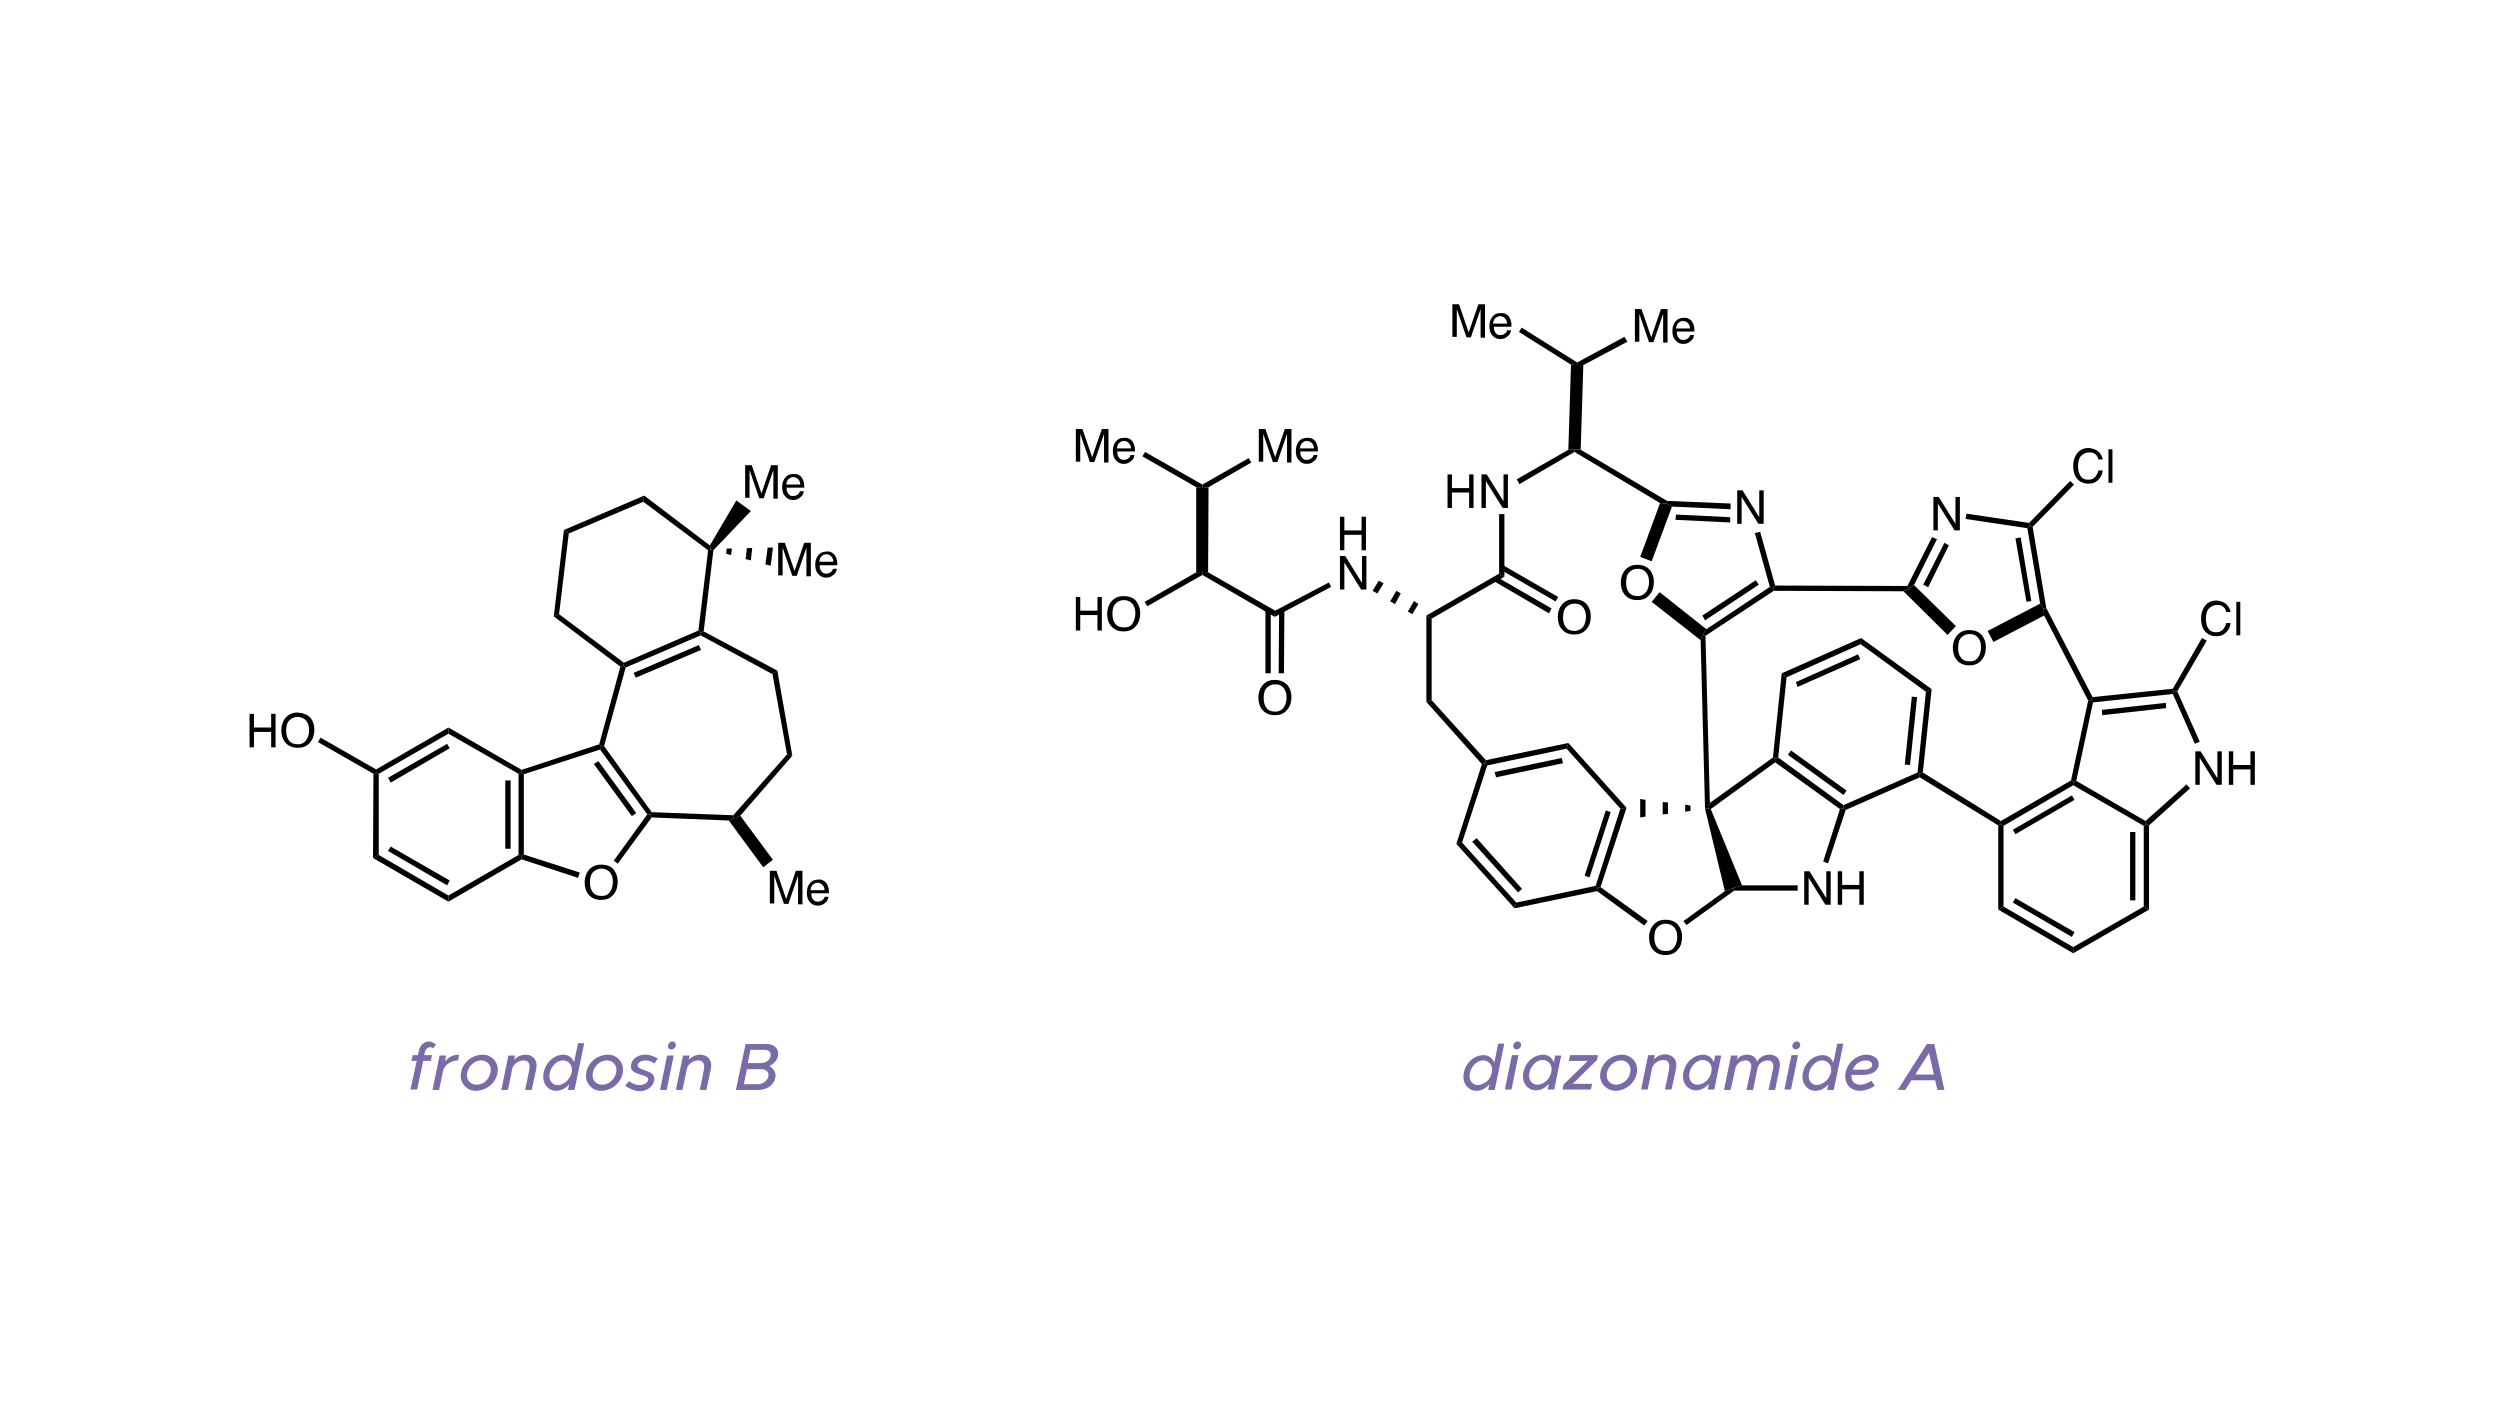 <?xml version="1.0" encoding="utf-8"?>
<!-- Generator: Adobe Illustrator 19.2.0, SVG Export Plug-In . SVG Version: 6.00 Build 0)  -->
<svg version="1.1" id="Layer_1" xmlns="http://www.w3.org/2000/svg" xmlns:xlink="http://www.w3.org/1999/xlink" x="0px" y="0px"
	 viewBox="0 0 567 319" style="enable-background:new 0 0 567 319;" xml:space="preserve">
<style type="text/css">
	.st0{fill:#7A6AA8;}
</style>
<g>
	<path class="st0" d="M341.2,236.6l-2.2,10.6h-1.5l0.3-1.3c-0.8,0.9-1.8,1.5-3,1.5c-1.6,0-2.9-1.4-2.9-3.1c0-2.7,2.1-5,4.6-5
		c1.1,0,2,0.7,2.4,1.7l0.9-4.3H341.2z M338.3,243.4l0.1-0.3c0-0.2,0-0.4,0-0.6c0-1.1-0.9-2-2-2c-1.6,0-3.1,1.7-3.1,3.6
		c0,1.1,0.8,2,1.8,2C336.7,246,338,244.9,338.3,243.4z"/>
	<path class="st0" d="M342.9,239.3h1.5l-1.6,7.8h-1.5L342.9,239.3z M343.2,237.2c0-0.5,0.5-1,1-1c0.5,0,0.8,0.4,0.8,0.8
		c0,0.5-0.5,1-1,1C343.5,238,343.2,237.7,343.2,237.2z"/>
	<path class="st0" d="M354.1,239.3l-1.6,7.8H351l0.3-1.3c-0.8,0.9-1.8,1.5-3,1.5c-1.6,0-2.9-1.4-2.9-3.1c0-2.7,2.1-5,4.6-5
		c1.1,0,2,0.7,2.4,1.7l0.3-1.5H354.1z M351.9,242.4c0-1.1-0.9-2-2-2c-1.6,0-3.1,1.7-3.1,3.6c0,1.1,0.8,2,1.8,2
		C350.4,246,351.9,244.4,351.9,242.4z"/>
	<path class="st0" d="M354.6,246l5.5-5.4h-4.3l0.3-1.3h6.3l-0.2,1.1l-5.5,5.4h4.4l-0.3,1.3h-6.4L354.6,246z"/>
	<path class="st0" d="M362.9,244c0-2.6,2.3-4.8,5-4.8c1.9,0,3.4,1.5,3.4,3.4c0,2.6-2.3,4.8-5,4.8C364.4,247.3,362.9,245.8,362.9,244
		z M369.8,242.6c0-1.2-1-2.1-2.1-2.1c-1.8,0-3.3,1.6-3.3,3.4c0,1.2,0.9,2.1,2.1,2.1C368.3,246,369.8,244.5,369.8,242.6z"/>
	<path class="st0" d="M380.2,241.5c0,0.6-0.1,1-1.1,5.6h-1.5c1-4.6,1-4.9,1-5.3c0-0.9-0.5-1.4-1.3-1.4c-1.2,0-2.3,0.8-2.6,1.8
		l-1,4.9h-1.5l1.6-7.8h1.5l-0.2,1c0.6-0.7,1.6-1.2,2.6-1.2C379.2,239.2,380.2,240.1,380.2,241.5z"/>
	<path class="st0" d="M390.4,239.3l-1.6,7.8h-1.5l0.3-1.3c-0.8,0.9-1.8,1.5-3,1.5c-1.6,0-2.9-1.4-2.9-3.1c0-2.7,2.1-5,4.6-5
		c1.1,0,2,0.7,2.4,1.7l0.3-1.5H390.4z M388.2,242.4c0-1.1-0.9-2-2-2c-1.6,0-3.1,1.7-3.1,3.6c0,1.1,0.8,2,1.8,2
		C386.7,246,388.2,244.4,388.2,242.4z"/>
	<path class="st0" d="M403.7,241.5c0,0.5-0.1,0.8-1.1,5.7h-1.5c1-4.7,1.1-5,1.1-5.3c0-0.9-0.4-1.4-1.3-1.4c-1,0-2.1,0.7-2.3,1.8
		c-0.1,0.6-0.4,1.9-1,4.9h-1.5c1-4.7,1.1-5,1.1-5.3c0-0.8-0.4-1.4-1.3-1.4c-1,0-2,0.7-2.3,1.7l-1.1,5H391l1.6-7.8h1.5l-0.2,1
		c0.5-0.8,1.4-1.2,2.4-1.2c1.1,0,2,0.6,2.2,1.6c0.5-1,1.6-1.6,2.8-1.6C402.8,239.2,403.7,240.1,403.7,241.5z"/>
	<path class="st0" d="M406.3,239.3h1.5l-1.6,7.8h-1.5L406.3,239.3z M406.5,237.2c0-0.5,0.5-1,1-1c0.5,0,0.8,0.4,0.8,0.8
		c0,0.5-0.5,1-1,1C406.9,238,406.5,237.7,406.5,237.2z"/>
	<path class="st0" d="M418.1,236.6l-2.2,10.6h-1.5l0.3-1.3c-0.8,0.9-1.8,1.5-3,1.5c-1.6,0-2.9-1.4-2.9-3.1c0-2.7,2.1-5,4.6-5
		c1.1,0,2,0.7,2.4,1.7l0.9-4.3H418.1z M415.2,243.4l0.1-0.3c0-0.2,0-0.4,0-0.6c0-1.1-0.9-2-2-2c-1.6,0-3.1,1.7-3.1,3.6
		c0,1.1,0.8,2,1.8,2C413.5,246,414.8,244.9,415.2,243.4z"/>
	<path class="st0" d="M419.9,243.8v0.2c0,1.3,0.7,2,2,2c0.9,0,1.9-0.4,2.5-0.9l0.8,1.1c-0.8,0.7-2.3,1.2-3.4,1.2
		c-1.9,0-3.3-1.3-3.3-3.3c0-2.6,2.3-4.9,4.8-4.9c1.5,0,2.8,0.8,2.8,2.1c0,1.5-1.4,2.5-3.7,2.5H419.9z M420.2,242.6h2.4
		c1.3,0,2-0.4,2-1.1c0-0.6-0.6-1-1.5-1C421.8,240.5,420.7,241.4,420.2,242.6z"/>
	<path class="st0" d="M438.9,245h-5.4l-1.4,2.2h-1.7l6.6-10.4h1.7l0,0l2.3,10.4h-1.6L438.9,245z M438.6,243.7l-1.1-4.9l-3.1,4.9
		H438.6z"/>
</g>
<g>
	<path d="M292.1,155.5c0.5,0.7,0.8,1.5,0.8,2.6c0,1.1-0.3,2.1-0.9,2.8c-0.7,0.9-1.6,1.3-2.9,1.3c-1.2,0-2.1-0.4-2.8-1.2
		c-0.6-0.7-0.9-1.7-0.9-2.8c0-1,0.3-1.9,0.8-2.6c0.7-0.9,1.6-1.4,2.9-1.4C290.4,154.2,291.4,154.7,292.1,155.5z M291.2,160.4
		c0.4-0.6,0.6-1.4,0.6-2.2c0-0.9-0.2-1.6-0.7-2.2s-1.1-0.8-1.9-0.8c-0.8,0-1.4,0.3-1.9,0.8s-0.7,1.3-0.7,2.4c0,0.8,0.2,1.6,0.6,2.1
		c0.4,0.6,1.1,0.9,2.1,0.9C290.1,161.4,290.8,161,291.2,160.4z"/>
</g>
<g>
	<polygon points="291.2,152.7 290,152.7 290.1,138.4 291.3,138.4 	"/>
</g>
<g>
	<rect x="287" y="138.3" width="1.2" height="14.4"/>
</g>
<g>
	<polygon points="272.7,130.4 272.7,129.7 274,129.8 289.2,138.5 289.1,139.9 	"/>
</g>
<g>
	<polygon points="271.3,110.5 272.7,110.7 274.1,110.5 274,129.8 272.7,129.7 271.3,129.8 	"/>
</g>
<g>
	<path d="M244,135.4h1v3.1h3.9v-3.1h1v7.6h-1v-3.5H245v3.5h-1V135.4z"/>
	<path d="M257.8,136.5c0.5,0.7,0.8,1.5,0.8,2.6c0,1.1-0.3,2.1-0.9,2.8c-0.7,0.9-1.6,1.3-2.9,1.3c-1.2,0-2.1-0.4-2.8-1.2
		c-0.6-0.7-0.9-1.7-0.9-2.8c0-1,0.3-1.9,0.8-2.6c0.7-0.9,1.6-1.4,2.9-1.4C256.2,135.2,257.2,135.6,257.8,136.5z M256.9,141.3
		c0.4-0.6,0.6-1.4,0.6-2.2c0-0.9-0.2-1.6-0.7-2.2c-0.5-0.5-1.1-0.8-1.9-0.8c-0.8,0-1.4,0.3-1.9,0.8c-0.5,0.5-0.7,1.3-0.7,2.4
		c0,0.8,0.2,1.6,0.6,2.1c0.4,0.6,1.1,0.9,2.1,0.9C255.9,142.3,256.5,142,256.9,141.3z"/>
</g>
<g>
	<polygon points="260.2,137.5 259.6,136.5 271.3,129.8 272.7,129.7 272.7,130.4 	"/>
</g>
<g>
	<path d="M244,97.3h1.5l2.2,6.4l2.2-6.4h1.5v7.6h-1v-4.5c0-0.2,0-0.4,0-0.8c0-0.4,0-0.7,0-1.2l-2.2,6.4h-1l-2.2-6.4v0.2
		c0,0.2,0,0.5,0,0.8c0,0.4,0,0.7,0,0.8v4.5h-1V97.3z"/>
	<path d="M256.1,99.5c0.4,0.2,0.6,0.4,0.8,0.7c0.2,0.3,0.3,0.6,0.4,1c0.1,0.3,0.1,0.7,0.1,1.2h-4c0,0.6,0.1,1,0.4,1.4
		s0.6,0.5,1.1,0.5c0.5,0,0.9-0.2,1.2-0.5c0.2-0.2,0.3-0.4,0.3-0.6h0.9c0,0.2-0.1,0.4-0.2,0.7c-0.1,0.2-0.3,0.5-0.5,0.6
		c-0.3,0.3-0.6,0.5-1,0.6c-0.2,0.1-0.5,0.1-0.8,0.1c-0.7,0-1.3-0.3-1.7-0.8c-0.5-0.5-0.7-1.2-0.7-2.1c0-0.9,0.2-1.6,0.7-2.2
		c0.5-0.6,1.1-0.8,1.9-0.8C255.4,99.3,255.8,99.3,256.1,99.5z M256.5,101.7c0-0.4-0.1-0.7-0.3-1c-0.3-0.4-0.7-0.7-1.3-0.7
		c-0.4,0-0.8,0.2-1.1,0.5c-0.3,0.3-0.4,0.7-0.5,1.2H256.5z"/>
</g>
<g>
	<polygon points="259.1,103.5 259.7,102.5 272.7,109.9 272.7,110.7 271.3,110.5 	"/>
</g>
<g>
	<path d="M285.5,97.3h1.5l2.2,6.4l2.2-6.4h1.5v7.6h-1v-4.5c0-0.2,0-0.4,0-0.8c0-0.4,0-0.7,0-1.2l-2.2,6.4h-1l-2.2-6.4v0.2
		c0,0.2,0,0.5,0,0.8c0,0.4,0,0.7,0,0.8v4.5h-1V97.3z"/>
	<path d="M297.6,99.5c0.4,0.2,0.6,0.4,0.8,0.7c0.2,0.3,0.3,0.6,0.4,1c0.1,0.3,0.1,0.7,0.1,1.2h-4c0,0.6,0.1,1,0.4,1.4
		s0.6,0.5,1.1,0.5c0.5,0,0.9-0.2,1.2-0.5c0.2-0.2,0.3-0.4,0.3-0.6h0.9c0,0.2-0.1,0.4-0.2,0.7c-0.1,0.2-0.3,0.5-0.5,0.6
		c-0.3,0.3-0.6,0.5-1,0.6c-0.2,0.1-0.5,0.1-0.8,0.1c-0.7,0-1.3-0.3-1.7-0.8c-0.5-0.5-0.7-1.2-0.7-2.1c0-0.9,0.2-1.6,0.7-2.2
		c0.5-0.6,1.1-0.8,1.9-0.8C296.9,99.3,297.3,99.3,297.6,99.5z M298,101.7c0-0.4-0.1-0.7-0.3-1c-0.3-0.4-0.7-0.7-1.3-0.7
		c-0.4,0-0.8,0.2-1.1,0.5c-0.3,0.3-0.4,0.7-0.5,1.2H298z"/>
</g>
<g>
	<polygon points="283.2,103.9 283.8,104.9 274.1,110.5 272.7,110.7 272.7,109.9 	"/>
</g>
<g>
	<path d="M380.7,209.9c0.5,0.7,0.8,1.5,0.8,2.6c0,1.1-0.3,2.1-0.9,2.8c-0.7,0.9-1.6,1.3-2.9,1.3c-1.2,0-2.1-0.4-2.8-1.2
		c-0.6-0.7-0.9-1.7-0.9-2.8c0-1,0.3-1.9,0.8-2.6c0.7-0.9,1.6-1.4,2.9-1.4C379,208.6,380,209,380.7,209.9z M379.8,214.7
		c0.4-0.6,0.6-1.4,0.6-2.2c0-0.9-0.2-1.6-0.7-2.2c-0.5-0.5-1.1-0.8-1.9-0.8c-0.8,0-1.4,0.3-1.9,0.8c-0.5,0.5-0.7,1.3-0.7,2.4
		c0,0.8,0.2,1.6,0.6,2.1c0.4,0.6,1.1,0.9,2.1,0.9C378.7,215.7,379.4,215.4,379.8,214.7z"/>
</g>
<g>
	<polygon points="372,185.4 372,181.2 373.2,181.4 373.2,185.2 	"/>
</g>
<g>
	<polygon points="377.1,184.7 377.1,181.9 378.3,182 378.3,184.6 	"/>
</g>
<g>
	<polygon points="382.2,184.1 382.2,182.5 383.4,182.7 383.4,183.9 	"/>
</g>
<g>
	<polygon points="363,201.2 362.3,201.4 361.9,200.9 367.5,183.4 368.9,183.2 	"/>
</g>
<g>
	<polygon points="360.5,199 359.4,198.6 364.2,183.8 365.3,184.2 	"/>
</g>
<g>
	<polygon points="373.7,208.9 372.9,209.9 362.2,202.1 362.3,201.4 363,201.2 	"/>
</g>
<g>
	<polygon points="391.2,202.1 393.1,201.4 393.3,202 382.5,209.8 381.8,208.9 	"/>
</g>
<g>
	<polygon points="386.7,183.4 387.3,183.3 388,183.5 395.1,200.8 393.1,201.4 391.2,202.1 	"/>
</g>
<g>
	<path d="M409.2,197.6h1.2l3.8,6.1v-6.1h1v7.6H414l-3.8-6.1v6.1h-1V197.6z"/>
	<path d="M416.8,197.6h1v3.1h3.9v-3.1h1v7.6h-1v-3.5h-3.9v3.5h-1V197.6z"/>
</g>
<g>
	<polygon points="407.7,200.8 407.7,202 393.3,202 393.1,201.4 395.1,200.8 	"/>
</g>
<g>
	<polygon points="417.3,183.5 418.1,183.3 418.6,183.7 414.6,195.8 413.5,195.4 	"/>
</g>
<g>
	<polygon points="402.6,172.9 402.6,172.1 403.3,171.8 418.1,182.6 418.1,183.3 417.3,183.5 	"/>
</g>
<g>
	<polygon points="405.5,171.2 406.2,170.2 418.8,179.3 418.1,180.3 	"/>
</g>
<g>
	<polygon points="388,183.5 387.3,183.3 387.8,182.1 402.1,171.8 402.6,172.1 402.6,172.9 	"/>
</g>
<g>
	<polygon points="355.3,169.8 355.7,168.5 368.9,183.2 367.5,183.4 	"/>
</g>
<g>
	<polygon points="337.3,173.6 336.8,173.1 337,172.4 355.7,168.5 355.3,169.8 	"/>
</g>
<g>
	<polygon points="339.3,176.3 339,175.1 354.2,171.9 354.5,173.1 	"/>
</g>
<g>
	<polygon points="331.6,191.1 330.3,191.4 336.1,173.3 336.8,173.1 337.3,173.6 	"/>
</g>
<g>
	<polygon points="343.9,204.7 343.5,206 330.3,191.4 331.6,191.1 	"/>
</g>
<g>
	<polygon points="345.2,201.6 344.3,202.4 333.9,190.9 334.9,190.1 	"/>
</g>
<g>
	<polygon points="361.9,200.9 362.3,201.4 362.2,202.1 343.5,206 343.9,204.7 	"/>
</g>
<g>
	<polygon points="434.9,175.2 435.4,175.5 435.4,176.3 418.6,183.7 418.1,183.3 418.1,182.6 	"/>
</g>
<g>
	<polygon points="436.8,156.9 438.1,156.3 436.1,175.2 435.4,175.5 434.9,175.2 	"/>
</g>
<g>
	<polygon points="433.6,158 434.8,158.1 433.2,173.5 432,173.4 	"/>
</g>
<g>
	<polygon points="422,146.1 422.1,144.7 438.1,156.3 436.8,156.9 	"/>
</g>
<g>
	<polygon points="405.2,153.6 404.1,152.7 422.1,144.7 422,146.1 	"/>
</g>
<g>
	<polygon points="407.7,155.8 407.3,154.7 421.4,148.4 421.9,149.5 	"/>
</g>
<g>
	<polygon points="403.3,171.8 402.6,172.1 402.1,171.8 404.1,152.7 405.2,153.6 	"/>
</g>
<g>
	<polygon points="323.5,159.2 324.7,158.8 337,172.4 336.8,173.1 336.1,173.3 	"/>
</g>
<g>
	<polygon points="323.5,139.6 324.7,140.3 324.7,158.8 323.5,159.2 	"/>
</g>
<g>
	<polygon points="340,130.1 341.2,130.8 324.7,140.3 323.5,139.6 	"/>
</g>
<g>
	<path d="M328.3,107.6h1v3.1h3.9v-3.1h1v7.6h-1v-3.5h-3.9v3.5h-1V107.6z"/>
	<path d="M336,107.6h1.2l3.8,6.1v-6.1h1v7.6h-1.2l-3.8-6.1v6.1h-1V107.6z"/>
</g>
<g>
	<polygon points="340,116.6 341.2,116.6 341.2,130.8 340,130.1 	"/>
</g>
<g>
	<polygon points="355.7,102 357.1,101.9 357.1,102.5 344.6,109.8 344,108.7 	"/>
</g>
<g>
	<polygon points="378.1,113.6 378,114.2 376.5,114.1 357.1,102.5 357.1,101.9 358.5,102 	"/>
</g>
<g>
	<path d="M360,137.2c0.5,0.7,0.8,1.5,0.8,2.6c0,1.1-0.3,2.1-0.9,2.8c-0.7,0.9-1.6,1.3-2.9,1.3c-1.2,0-2.1-0.4-2.8-1.2
		c-0.6-0.7-0.9-1.7-0.9-2.8c0-1,0.3-1.9,0.8-2.6c0.7-0.9,1.6-1.4,2.9-1.4C358.4,135.9,359.4,136.4,360,137.2z M359.1,142.1
		c0.4-0.6,0.6-1.4,0.6-2.2c0-0.9-0.2-1.6-0.7-2.2s-1.1-0.8-1.9-0.8c-0.8,0-1.4,0.3-1.9,0.8s-0.7,1.3-0.7,2.4c0,0.8,0.2,1.6,0.6,2.1
		c0.4,0.6,1.1,0.9,2.1,0.9C358,143,358.7,142.7,359.1,142.1z"/>
</g>
<g>
	<polygon points="353.4,135.4 352.8,136.4 340.3,129.2 340.9,128.2 	"/>
</g>
<g>
	<polygon points="351.9,138 351.3,139.1 338.8,131.8 339.4,130.8 	"/>
</g>
<g>
	<path d="M374.3,129.4c0.5,0.7,0.8,1.5,0.8,2.6c0,1.1-0.3,2.1-0.9,2.8c-0.7,0.9-1.6,1.3-2.9,1.3c-1.2,0-2.1-0.4-2.8-1.2
		c-0.6-0.7-0.9-1.7-0.9-2.8c0-1,0.3-1.9,0.8-2.6c0.7-0.9,1.6-1.4,2.9-1.4C372.6,128.1,373.6,128.5,374.3,129.4z M373.4,134.2
		c0.4-0.6,0.6-1.4,0.6-2.2c0-0.9-0.2-1.6-0.7-2.2s-1.1-0.8-1.9-0.8c-0.8,0-1.4,0.3-1.9,0.8s-0.7,1.3-0.7,2.4c0,0.8,0.2,1.6,0.6,2.1
		c0.4,0.6,1.1,0.9,2.1,0.9C372.3,135.2,372.9,134.8,373.4,134.2z"/>
</g>
<g>
	<path d="M394,111.2h1.2l3.8,6.1v-6.1h1v7.6h-1.2l-3.8-6.1v6.1h-1V111.2z"/>
</g>
<g>
	<polygon points="374.6,127.3 372,126.3 376.5,114.1 378,114.2 379.2,114.9 	"/>
</g>
<g>
	<polygon points="387,142.7 386.2,143.9 385.7,145.2 374.6,136.5 376.4,134.3 	"/>
</g>
<g>
	<polygon points="401.4,133.1 402.1,133.4 402.3,134 386.8,144.2 386.2,143.9 387,142.7 	"/>
</g>
<g>
	<polygon points="398.2,131.6 398.9,132.6 386.7,140.7 386.1,139.6 	"/>
</g>
<g>
	<polygon points="398,120.9 399.2,120.6 402.6,132.8 402.1,133.4 401.4,133.1 	"/>
</g>
<g>
	<polygon points="379.2,114.9 378,114.2 378.1,113.6 392.5,114.2 392.5,115.5 	"/>
</g>
<g>
	<polygon points="380,117.9 380.1,116.7 392.4,117.3 392.4,118.5 	"/>
</g>
<g>
	<polygon points="387.8,182.1 387.3,183.3 386.7,183.4 385.7,145.2 386.2,143.9 386.8,144.2 	"/>
</g>
<g>
	<polygon points="356.3,82.7 357.7,82.8 359.1,82.8 358.5,102 357.1,101.9 355.7,102 	"/>
</g>
<g>
	<path d="M329.4,69h1.5l2.2,6.4l2.2-6.4h1.5v7.6h-1v-4.5c0-0.2,0-0.4,0-0.8c0-0.4,0-0.7,0-1.2l-2.2,6.4h-1l-2.2-6.4v0.2
		c0,0.2,0,0.5,0,0.8c0,0.4,0,0.7,0,0.8v4.5h-1V69z"/>
	<path d="M341.5,71.2c0.4,0.2,0.6,0.4,0.8,0.7c0.2,0.3,0.3,0.6,0.4,1c0.1,0.3,0.1,0.7,0.1,1.2h-4c0,0.6,0.1,1,0.4,1.4
		s0.6,0.5,1.1,0.5c0.5,0,0.9-0.2,1.2-0.5c0.2-0.2,0.3-0.4,0.3-0.6h0.9c0,0.2-0.1,0.4-0.2,0.7c-0.1,0.2-0.3,0.5-0.5,0.6
		c-0.3,0.3-0.6,0.5-1,0.6c-0.2,0.1-0.5,0.1-0.8,0.1c-0.7,0-1.3-0.3-1.7-0.8c-0.5-0.5-0.7-1.2-0.7-2.1c0-0.9,0.2-1.6,0.7-2.2
		c0.5-0.6,1.1-0.8,1.9-0.8C340.8,71,341.1,71,341.5,71.2z M341.8,73.4c0-0.4-0.1-0.7-0.3-1c-0.3-0.4-0.7-0.7-1.3-0.7
		c-0.4,0-0.8,0.2-1.1,0.5c-0.3,0.3-0.4,0.7-0.5,1.2H341.8z"/>
</g>
<g>
	<polygon points="344.5,75.3 345.1,74.3 357.7,82.2 357.7,82.8 356.3,82.7 	"/>
</g>
<g>
	<path d="M370.8,70.1h1.5l2.2,6.4l2.2-6.4h1.5v7.6h-1v-4.5c0-0.2,0-0.4,0-0.8c0-0.4,0-0.7,0-1.2l-2.2,6.4h-1l-2.2-6.4v0.2
		c0,0.2,0,0.5,0,0.8c0,0.4,0,0.7,0,0.8v4.5h-1V70.1z"/>
	<path d="M383,72.3c0.4,0.2,0.6,0.4,0.8,0.7c0.2,0.3,0.3,0.6,0.4,1c0.1,0.3,0.1,0.7,0.1,1.2h-4c0,0.6,0.1,1,0.4,1.4s0.6,0.5,1.1,0.5
		c0.5,0,0.9-0.2,1.2-0.5c0.2-0.2,0.3-0.4,0.3-0.6h0.9c0,0.2-0.1,0.4-0.2,0.7c-0.1,0.2-0.3,0.5-0.5,0.6c-0.3,0.3-0.6,0.5-1,0.6
		c-0.2,0.1-0.5,0.1-0.8,0.1c-0.7,0-1.3-0.3-1.7-0.8c-0.5-0.5-0.7-1.2-0.7-2.1c0-0.9,0.2-1.6,0.7-2.2c0.5-0.6,1.1-0.8,1.9-0.8
		C382.2,72,382.6,72.1,383,72.3z M383.3,74.5c0-0.4-0.1-0.7-0.3-1c-0.3-0.4-0.7-0.7-1.3-0.7c-0.4,0-0.8,0.2-1.1,0.5
		c-0.3,0.3-0.4,0.7-0.5,1.2H383.3z"/>
</g>
<g>
	<polygon points="368.4,76.4 369.1,77.5 359.1,82.8 357.7,82.8 357.7,82.2 	"/>
</g>
<g>
	<path d="M303.9,117.2h1v3.1h3.9v-3.1h1v7.6h-1v-3.5h-3.9v3.5h-1V117.2z"/>
</g>
<g>
	<path d="M303.9,126.1h1.2l3.8,6.1v-6.1h1v7.6h-1.2l-3.8-6.1v6.1h-1V126.1z"/>
</g>
<g>
	<polygon points="311.3,134 312.7,131.7 313.8,132.3 312.4,134.6 	"/>
</g>
<g>
	<polygon points="315.3,136.4 316.7,134 317.7,134.6 316.4,137 	"/>
</g>
<g>
	<polygon points="319.3,138.7 320.7,136.3 321.7,137 320.3,139.3 	"/>
</g>
<g>
	<polygon points="470.2,214.8 470.2,216.2 453.2,206.3 454.4,205.6 	"/>
</g>
<g>
	<polygon points="470.5,211.4 469.9,212.5 456.5,204.7 457.1,203.7 	"/>
</g>
<g>
	<polygon points="486.2,205.6 487.4,206.3 470.2,216.2 470.2,214.8 	"/>
</g>
<g>
	<polygon points="486.2,187.3 486.8,186.9 487.4,187.2 487.4,206.3 486.2,205.6 	"/>
</g>
<g>
	<rect x="483.1" y="188.7" width="1.2" height="15.5"/>
</g>
<g>
	<polygon points="470.2,178.1 470.2,177.4 470.9,177.1 486.6,186.2 486.8,186.9 486.2,187.3 	"/>
</g>
<g>
	<polygon points="454.4,187.3 453.8,186.9 453.8,186.2 469.7,177 470.2,177.4 470.2,178.1 	"/>
</g>
<g>
	<polygon points="457.1,189.2 456.5,188.2 469.9,180.4 470.5,181.4 	"/>
</g>
<g>
	<polygon points="454.4,205.6 453.2,206.3 453.2,187.2 453.8,186.9 454.4,187.3 	"/>
</g>
<g>
	<polygon points="435.4,176.3 435.4,175.5 436.1,175.2 453.8,186.2 453.8,186.9 453.2,187.2 	"/>
</g>
<g>
	<path d="M497.9,170.4h1.2l3.8,6.1v-6.1h1v7.6h-1.2l-3.8-6.1v6.1h-1V170.4z"/>
	<path d="M505.5,170.4h1v3.1h3.9v-3.1h1v7.6h-1v-3.5h-3.9v3.5h-1V170.4z"/>
</g>
<g>
	<polygon points="495.9,177.9 496.7,178.8 487.4,187.2 486.8,186.9 486.6,186.2 	"/>
</g>
<g>
	<polygon points="492.8,157.4 493.1,156.8 493.8,156.8 498.9,168.2 497.8,168.7 	"/>
</g>
<g>
	<polygon points="474.7,159.3 474.2,158.8 474.6,158.1 492.8,156.2 493.1,156.8 492.8,157.4 	"/>
</g>
<g>
	<polygon points="476.8,162.2 476.7,161 491.2,159.4 491.3,160.6 	"/>
</g>
<g>
	<polygon points="470.9,177.1 470.2,177.4 469.7,177 473.6,158.9 474.2,158.8 474.7,159.3 	"/>
</g>
<g>
	<path d="M449.6,144.2c0.5,0.7,0.8,1.5,0.8,2.6c0,1.1-0.3,2.1-0.9,2.8c-0.7,0.9-1.6,1.3-2.9,1.3c-1.2,0-2.1-0.4-2.8-1.2
		c-0.6-0.7-0.9-1.7-0.9-2.8c0-1,0.3-1.9,0.8-2.6c0.7-0.9,1.6-1.4,2.9-1.4C447.9,142.9,448.9,143.3,449.6,144.2z M448.7,149
		c0.4-0.6,0.6-1.4,0.6-2.2c0-0.9-0.2-1.6-0.7-2.2s-1.1-0.8-1.9-0.8c-0.8,0-1.4,0.3-1.9,0.8s-0.7,1.3-0.7,2.4c0,0.8,0.2,1.6,0.6,2.1
		c0.4,0.6,1.1,0.9,2.1,0.9C447.6,150,448.3,149.7,448.7,149z"/>
</g>
<g>
	<path d="M438.5,112.7h1.2l3.8,6.1v-6.1h1v7.6h-1.2l-3.8-6.1v6.1h-1V112.7z"/>
</g>
<g>
	<polygon points="462.7,136.9 463.5,138.1 463.6,139.6 452.1,145.6 450.8,143.1 	"/>
</g>
<g>
	<polygon points="459.8,119.8 460.3,119.3 461,119.5 464.1,137.9 463.5,138.1 462.7,136.9 	"/>
</g>
<g>
	<polygon points="457.1,122.1 458.3,121.9 460.7,136.3 459.6,136.5 	"/>
</g>
<g>
	<polygon points="445.8,117.7 446,116.5 460.2,118.6 460.3,119.3 459.8,119.8 	"/>
</g>
<g>
	<polygon points="434.1,132.7 433,133.5 432.6,132.9 438.2,121.8 439.3,122.3 	"/>
</g>
<g>
	<polygon points="437.3,133.2 436.2,132.6 441,123.1 442,123.7 	"/>
</g>
<g>
	<polygon points="443.6,142 441.7,144 431.7,134.1 433,133.5 434.1,132.7 	"/>
</g>
<g>
	<polygon points="402.3,134 402.1,133.4 402.6,132.8 432.6,132.9 433,133.5 431.7,134.1 	"/>
</g>
<g>
	<polygon points="474.6,158.1 474.2,158.8 473.6,158.9 463.6,139.6 463.5,138.1 464.1,137.9 	"/>
</g>
<g>
	<path d="M505,137.1c0.5,0.5,0.8,1.1,0.9,1.7h-1c-0.1-0.5-0.3-0.9-0.7-1.2c-0.3-0.3-0.8-0.4-1.4-0.4c-0.7,0-1.3,0.3-1.8,0.8
		c-0.5,0.5-0.7,1.3-0.7,2.4c0,0.9,0.2,1.6,0.6,2.2c0.4,0.6,1,0.8,1.8,0.8c0.7,0,1.3-0.3,1.7-0.9c0.2-0.3,0.4-0.7,0.5-1.2h1
		c-0.1,0.8-0.4,1.5-0.9,2c-0.6,0.7-1.4,1-2.4,1c-0.9,0-1.6-0.3-2.2-0.8c-0.8-0.7-1.2-1.8-1.2-3.3c0-1.1,0.3-2,0.9-2.8
		c0.6-0.8,1.5-1.2,2.6-1.2C503.8,136.3,504.5,136.6,505,137.1z"/>
	<path d="M507.2,136.5h0.9v7.6h-0.9V136.5z"/>
</g>
<g>
	<polygon points="499.4,144.7 500.5,145.3 493.8,156.8 493.1,156.8 492.8,156.2 	"/>
</g>
<g>
	<path d="M476,102.5c0.5,0.5,0.8,1.1,0.9,1.7h-1c-0.1-0.5-0.3-0.9-0.7-1.2c-0.3-0.3-0.8-0.4-1.4-0.4c-0.7,0-1.3,0.3-1.8,0.8
		c-0.5,0.5-0.7,1.3-0.7,2.4c0,0.9,0.2,1.6,0.6,2.2c0.4,0.6,1,0.8,1.8,0.8c0.7,0,1.3-0.3,1.7-0.9c0.2-0.3,0.4-0.7,0.5-1.2h1
		c-0.1,0.8-0.4,1.5-0.9,2c-0.6,0.7-1.4,1-2.4,1c-0.9,0-1.6-0.3-2.2-0.8c-0.8-0.7-1.2-1.8-1.2-3.3c0-1.1,0.3-2,0.9-2.8
		c0.6-0.8,1.5-1.2,2.6-1.2C474.7,101.7,475.5,102,476,102.5z"/>
	<path d="M478.2,101.9h0.9v7.6h-0.9V101.9z"/>
</g>
<g>
	<polygon points="469.5,109.1 470.4,109.9 461,119.5 460.3,119.3 460.2,118.6 	"/>
</g>
<g>
	<polygon points="301.4,132.1 301.9,133.1 289.1,139.9 289.2,138.5 	"/>
</g>
<g>
	<path class="st0" d="M98.9,236.9l-0.7,0.9c-0.1-0.2-0.4-0.3-0.6-0.3c-0.6,0-1.1,0.5-1.2,1l-0.2,0.8h1.8l-0.3,1.3H96l-1.4,6.5h-1.5
		l1.4-6.5h-1.2l0.3-1.3h1.2l0.2-1c0.3-1.3,1.2-2.1,2.4-2.1C98,236.3,98.6,236.6,98.9,236.9z"/>
	<path class="st0" d="M104.1,239.2l-0.2,1.3c-1.6,0-3,1-3.4,2.3l-0.9,4.4h-1.5l1.6-7.8h1.5l-0.3,1.4
		C101.6,239.8,102.8,239.2,104.1,239.2z"/>
	<path class="st0" d="M104.5,244c0-2.6,2.3-4.8,5-4.8c1.9,0,3.4,1.5,3.4,3.4c0,2.6-2.3,4.8-5,4.8C106,247.4,104.5,245.9,104.5,244z
		 M111.3,242.6c0-1.2-1-2.1-2.1-2.1c-1.8,0-3.3,1.6-3.3,3.4c0,1.2,0.9,2.1,2.1,2.1C109.8,246.1,111.3,244.5,111.3,242.6z"/>
	<path class="st0" d="M121.7,241.6c0,0.6-0.1,1-1.1,5.6h-1.5c1-4.6,1-4.9,1-5.3c0-0.9-0.5-1.4-1.3-1.4c-1.2,0-2.3,0.8-2.6,1.8
		l-1,4.9h-1.5l1.6-7.8h1.5l-0.2,1c0.6-0.7,1.6-1.2,2.6-1.2C120.7,239.2,121.7,240.2,121.7,241.6z"/>
	<path class="st0" d="M132.5,236.6l-2.2,10.6h-1.5l0.3-1.3c-0.8,0.9-1.8,1.5-3,1.5c-1.6,0-2.9-1.4-2.9-3.1c0-2.7,2.1-5.1,4.6-5.1
		c1.1,0,2,0.7,2.4,1.7l0.9-4.3H132.5z M129.6,243.4l0.1-0.3c0-0.2,0-0.4,0-0.6c0-1.1-0.9-2-2-2c-1.6,0-3.1,1.7-3.1,3.6
		c0,1.1,0.8,2,1.8,2C127.9,246.1,129.2,244.9,129.6,243.4z"/>
	<path class="st0" d="M132.9,244c0-2.6,2.3-4.8,5-4.8c1.9,0,3.4,1.5,3.4,3.4c0,2.6-2.3,4.8-5,4.8C134.4,247.4,132.9,245.9,132.9,244
		z M139.8,242.6c0-1.2-1-2.1-2.1-2.1c-1.8,0-3.3,1.6-3.3,3.4c0,1.2,0.9,2.1,2.1,2.1C138.2,246.1,139.8,244.5,139.8,242.6z"/>
	<path class="st0" d="M141.8,246.2l0.9-1c0.7,0.6,1.6,0.9,2.4,0.9c1,0,1.9-0.6,1.9-1.3c0-0.4-0.3-0.7-1.5-1
		c-1.6-0.5-2.4-0.9-2.4-1.9c0-1.6,1.4-2.7,3.3-2.7c1,0,2,0.4,2.8,0.9l-0.8,1.1c-0.6-0.5-1.3-0.7-2-0.7c-1,0-1.8,0.5-1.8,1.2
		c0,0.3,0.4,0.6,1.5,1c1.5,0.5,2.3,0.9,2.3,2c0,1.5-1.5,2.8-3.4,2.8C143.8,247.4,142.6,246.9,141.8,246.2z"/>
	<path class="st0" d="M151.3,239.4h1.5l-1.6,7.8h-1.5L151.3,239.4z M151.5,237.2c0-0.5,0.5-1,1-1c0.5,0,0.8,0.4,0.8,0.8
		c0,0.5-0.5,1-1,1C151.8,238.1,151.5,237.7,151.5,237.2z"/>
	<path class="st0" d="M161.3,241.6c0,0.6-0.1,1-1.1,5.6h-1.5c1-4.6,1-4.9,1-5.3c0-0.9-0.5-1.4-1.3-1.4c-1.2,0-2.3,0.8-2.6,1.8
		l-1,4.9h-1.5l1.6-7.8h1.5l-0.2,1c0.6-0.7,1.6-1.2,2.6-1.2C160.3,239.2,161.3,240.2,161.3,241.6z"/>
	<path class="st0" d="M169.1,236.8h4.9c1.5,0,2.5,0.9,2.5,2.2c0,1.1-0.7,2.1-2,2.8c0.8,0.4,1.4,1.3,1.4,2.1c0,1.8-1.7,3.3-3.8,3.3
		h-5.2L169.1,236.8z M171.9,245.9c1.3,0,2.4-1,2.4-2.1c0-0.8-0.7-1.3-1.6-1.3h-3.3l-0.7,3.4H171.9z M172.6,241.1
		c1.2,0,2.2-0.8,2.2-1.9c0-0.7-0.6-1.1-1.5-1.1h-3.1l-0.6,3H172.6z"/>
</g>
<g>
	<polygon points="135.9,168.8 136.4,169.3 136.1,170 118.8,175.6 118.2,175.2 118.3,174.6 	"/>
</g>
<g>
	<path d="M139.3,197.4c0.5,0.7,0.8,1.5,0.8,2.6c0,1.1-0.3,2.1-0.9,2.8c-0.7,0.9-1.6,1.3-2.9,1.3c-1.2,0-2.1-0.4-2.8-1.2
		c-0.6-0.7-0.9-1.7-0.9-2.8c0-1,0.3-1.9,0.8-2.6c0.7-0.9,1.6-1.4,2.9-1.4C137.7,196.1,138.7,196.5,139.3,197.4z M138.4,202.2
		c0.4-0.6,0.6-1.4,0.6-2.2c0-0.9-0.2-1.6-0.7-2.2c-0.5-0.5-1.1-0.8-1.9-0.8c-0.8,0-1.4,0.3-1.9,0.8c-0.5,0.5-0.7,1.3-0.7,2.4
		c0,0.8,0.2,1.6,0.6,2.1c0.4,0.6,1.1,0.9,2.1,0.9C137.3,203.2,138,202.9,138.4,202.2z"/>
</g>
<g>
	<polygon points="118.8,193.8 118.2,194.2 117.6,193.9 117.6,175.5 118.2,175.2 118.8,175.6 	"/>
</g>
<g>
	<rect x="114.6" y="177" width="1.2" height="15.5"/>
</g>
<g>
	<polygon points="131.5,197.9 131.1,199.1 118.3,194.9 118.2,194.2 118.8,193.8 	"/>
</g>
<g>
	<polygon points="146.8,184.7 147.5,184.7 147.8,185.4 140.1,195.9 139.2,195.2 	"/>
</g>
<g>
	<polygon points="136.1,170 136.4,169.3 137,169.2 147.8,184.2 147.5,184.7 146.8,184.7 	"/>
</g>
<g>
	<polygon points="134.7,173.3 135.7,172.6 144.3,184.4 143.3,185.1 	"/>
</g>
<g>
	<polygon points="166.3,184.9 166.5,185.6 165.3,186.1 147.8,185.4 147.5,184.7 147.8,184.2 	"/>
</g>
<g>
	<polygon points="178.5,171.1 179.7,171.4 167.9,185 166.5,185.6 166.3,184.9 	"/>
</g>
<g>
	<polygon points="175.2,152.9 176.3,152.1 179.7,171.4 178.5,171.1 	"/>
</g>
<g>
	<polygon points="158.9,144.1 158.9,143.5 159.6,143.2 176.3,152.1 175.2,152.9 	"/>
</g>
<g>
	<polygon points="141.9,151.4 141.4,151 141.5,150.3 158.4,143 158.9,143.5 158.9,144.1 	"/>
</g>
<g>
	<polygon points="144.2,153.7 143.7,152.6 158.5,146.3 159,147.4 	"/>
</g>
<g>
	<polygon points="137,169.2 136.4,169.3 135.9,168.8 140.7,151.2 141.4,151 141.9,151.4 	"/>
</g>
<g>
	<polygon points="160.6,124.8 161.2,124.6 161.8,124.8 159.6,143.2 158.9,143.5 158.4,143 	"/>
</g>
<g>
	<polygon points="145.9,113.8 146.1,112.4 161,123.7 161.2,124.6 160.6,124.8 	"/>
</g>
<g>
	<polygon points="129,121 127.9,120.2 146.1,112.4 145.9,113.8 	"/>
</g>
<g>
	<polygon points="126.8,139.3 125.6,139.8 127.9,120.2 129,121 	"/>
</g>
<g>
	<polygon points="141.5,150.3 141.4,151 140.7,151.2 125.6,139.8 126.8,139.3 	"/>
</g>
<g>
	<path d="M174.6,197.5h1.5l2.2,6.4l2.2-6.4h1.5v7.6h-1v-4.5c0-0.2,0-0.4,0-0.8s0-0.7,0-1.2l-2.2,6.4h-1l-2.2-6.4v0.2
		c0,0.2,0,0.5,0,0.8c0,0.4,0,0.7,0,0.8v4.5h-1V197.5z"/>
	<path d="M186.7,199.7c0.4,0.2,0.6,0.4,0.8,0.7c0.2,0.3,0.3,0.6,0.4,1c0.1,0.3,0.1,0.7,0.1,1.2h-4c0,0.6,0.1,1,0.4,1.4
		c0.2,0.3,0.6,0.5,1.1,0.5c0.5,0,0.9-0.2,1.2-0.5c0.2-0.2,0.3-0.4,0.3-0.6h0.9c0,0.2-0.1,0.4-0.2,0.7c-0.1,0.2-0.3,0.5-0.5,0.6
		c-0.3,0.3-0.6,0.5-1,0.6c-0.2,0.1-0.5,0.1-0.8,0.1c-0.7,0-1.3-0.3-1.7-0.8c-0.5-0.5-0.7-1.2-0.7-2.1c0-0.9,0.2-1.6,0.7-2.2
		c0.5-0.6,1.1-0.8,1.9-0.8C185.9,199.4,186.3,199.5,186.7,199.7z M187,201.9c0-0.4-0.1-0.7-0.3-1c-0.3-0.4-0.7-0.7-1.3-0.7
		c-0.4,0-0.8,0.2-1.1,0.5c-0.3,0.3-0.4,0.7-0.5,1.2H187z"/>
</g>
<g>
	<polygon points="175.3,195 173.1,196.7 165.3,186.1 166.5,185.6 167.9,185 	"/>
</g>
<g>
	<polygon points="101.7,166.4 101.7,165 118.3,174.6 118.2,175.2 117.6,175.5 	"/>
</g>
<g>
	<polygon points="85.9,175.5 85.3,175.2 85.3,174.5 101.7,165 101.7,166.4 	"/>
</g>
<g>
	<polygon points="88.6,177.5 88,176.4 101.4,168.7 102,169.7 	"/>
</g>
<g>
	<polygon points="85.9,193.9 84.6,194.6 84.7,175.5 85.3,175.2 85.9,175.5 	"/>
</g>
<g>
	<polygon points="101.7,203.1 101.7,204.5 84.6,194.6 85.9,193.9 	"/>
</g>
<g>
	<polygon points="102,199.7 101.4,200.8 88,193 88.6,192 	"/>
</g>
<g>
	<polygon points="117.6,193.9 118.2,194.2 118.3,194.9 101.7,204.5 101.7,203.1 	"/>
</g>
<g>
	<path d="M56.6,161.9h1v3.1h3.9v-3.1h1v7.6h-1v-3.5h-3.9v3.5h-1V161.9z"/>
	<path d="M70.5,162.9c0.5,0.7,0.8,1.5,0.8,2.6c0,1.1-0.3,2.1-0.9,2.8c-0.7,0.9-1.6,1.3-2.9,1.3c-1.2,0-2.1-0.4-2.8-1.2
		c-0.6-0.7-0.9-1.7-0.9-2.8c0-1,0.3-1.9,0.8-2.6c0.7-0.9,1.6-1.4,2.9-1.4C68.8,161.7,69.8,162.1,70.5,162.9z M69.5,167.8
		c0.4-0.6,0.6-1.4,0.6-2.2c0-0.9-0.2-1.6-0.7-2.2c-0.5-0.5-1.1-0.8-1.9-0.8c-0.8,0-1.4,0.3-1.9,0.8c-0.5,0.5-0.7,1.3-0.7,2.4
		c0,0.8,0.2,1.5,0.6,2.1c0.4,0.6,1.1,0.9,2.1,0.9C68.5,168.8,69.1,168.4,69.5,167.8z"/>
</g>
<g>
	<polygon points="72.1,168.3 72.7,167.3 85.3,174.5 85.3,175.2 84.7,175.5 	"/>
</g>
<g>
	<path d="M176.5,123.1h1.5l2.2,6.4l2.2-6.4h1.5v7.6h-1v-4.5c0-0.2,0-0.4,0-0.8c0-0.4,0-0.7,0-1.2l-2.2,6.4h-1l-2.2-6.4v0.2
		c0,0.2,0,0.5,0,0.8c0,0.4,0,0.7,0,0.8v4.5h-1V123.1z"/>
	<path d="M188.6,125.3c0.4,0.2,0.6,0.4,0.8,0.7c0.2,0.3,0.3,0.6,0.4,1c0.1,0.3,0.1,0.7,0.1,1.2h-4c0,0.6,0.1,1,0.4,1.4
		s0.6,0.5,1.1,0.5c0.5,0,0.9-0.2,1.2-0.5c0.2-0.2,0.3-0.4,0.3-0.6h0.9c0,0.2-0.1,0.4-0.2,0.7c-0.1,0.2-0.3,0.5-0.5,0.6
		c-0.3,0.3-0.6,0.5-1,0.6c-0.2,0.1-0.5,0.1-0.8,0.1c-0.7,0-1.3-0.3-1.7-0.8c-0.5-0.5-0.7-1.2-0.7-2.1c0-0.9,0.2-1.6,0.7-2.2
		c0.5-0.6,1.1-0.8,1.9-0.8C187.9,125,188.3,125.1,188.6,125.3z M189,127.4c0-0.4-0.1-0.7-0.3-1c-0.3-0.4-0.7-0.7-1.3-0.7
		c-0.4,0-0.8,0.2-1.1,0.5c-0.3,0.3-0.4,0.7-0.5,1.2H189z"/>
</g>
<g>
	<polygon points="175.3,124.2 174.8,128.3 173.6,128 174.1,124.2 	"/>
</g>
<g>
	<polygon points="170.6,124.3 170.3,127.1 169.1,126.8 169.4,124.3 	"/>
</g>
<g>
	<polygon points="166,124.4 165.8,125.9 164.7,125.6 164.8,124.4 	"/>
</g>
<g>
	<path d="M169,105.5h1.5l2.2,6.4l2.2-6.4h1.5v7.6h-1v-4.5c0-0.2,0-0.4,0-0.8c0-0.4,0-0.7,0-1.2l-2.2,6.4h-1l-2.2-6.4v0.2
		c0,0.2,0,0.5,0,0.8c0,0.4,0,0.7,0,0.8v4.5h-1V105.5z"/>
	<path d="M181.1,107.7c0.4,0.2,0.6,0.4,0.8,0.7c0.2,0.3,0.3,0.6,0.4,1c0.1,0.3,0.1,0.7,0.1,1.2h-4c0,0.6,0.1,1,0.4,1.4
		s0.6,0.5,1.1,0.5c0.5,0,0.9-0.2,1.2-0.5c0.2-0.2,0.3-0.4,0.3-0.6h0.9c0,0.2-0.1,0.4-0.2,0.7c-0.1,0.2-0.3,0.5-0.5,0.6
		c-0.3,0.3-0.6,0.5-1,0.6c-0.2,0.1-0.5,0.1-0.8,0.1c-0.7,0-1.3-0.3-1.7-0.8c-0.5-0.5-0.7-1.2-0.7-2.1c0-0.9,0.2-1.6,0.7-2.2
		c0.5-0.6,1.1-0.8,1.9-0.8C180.4,107.5,180.8,107.5,181.1,107.7z M181.5,109.9c0-0.4-0.1-0.7-0.3-1c-0.3-0.4-0.7-0.7-1.3-0.7
		c-0.4,0-0.8,0.2-1.1,0.5c-0.3,0.3-0.4,0.7-0.5,1.2H181.5z"/>
</g>
<g>
	<polygon points="167,113.5 170.3,115.9 161.8,124.8 161.2,124.6 161,123.7 	"/>
</g>
</svg>
